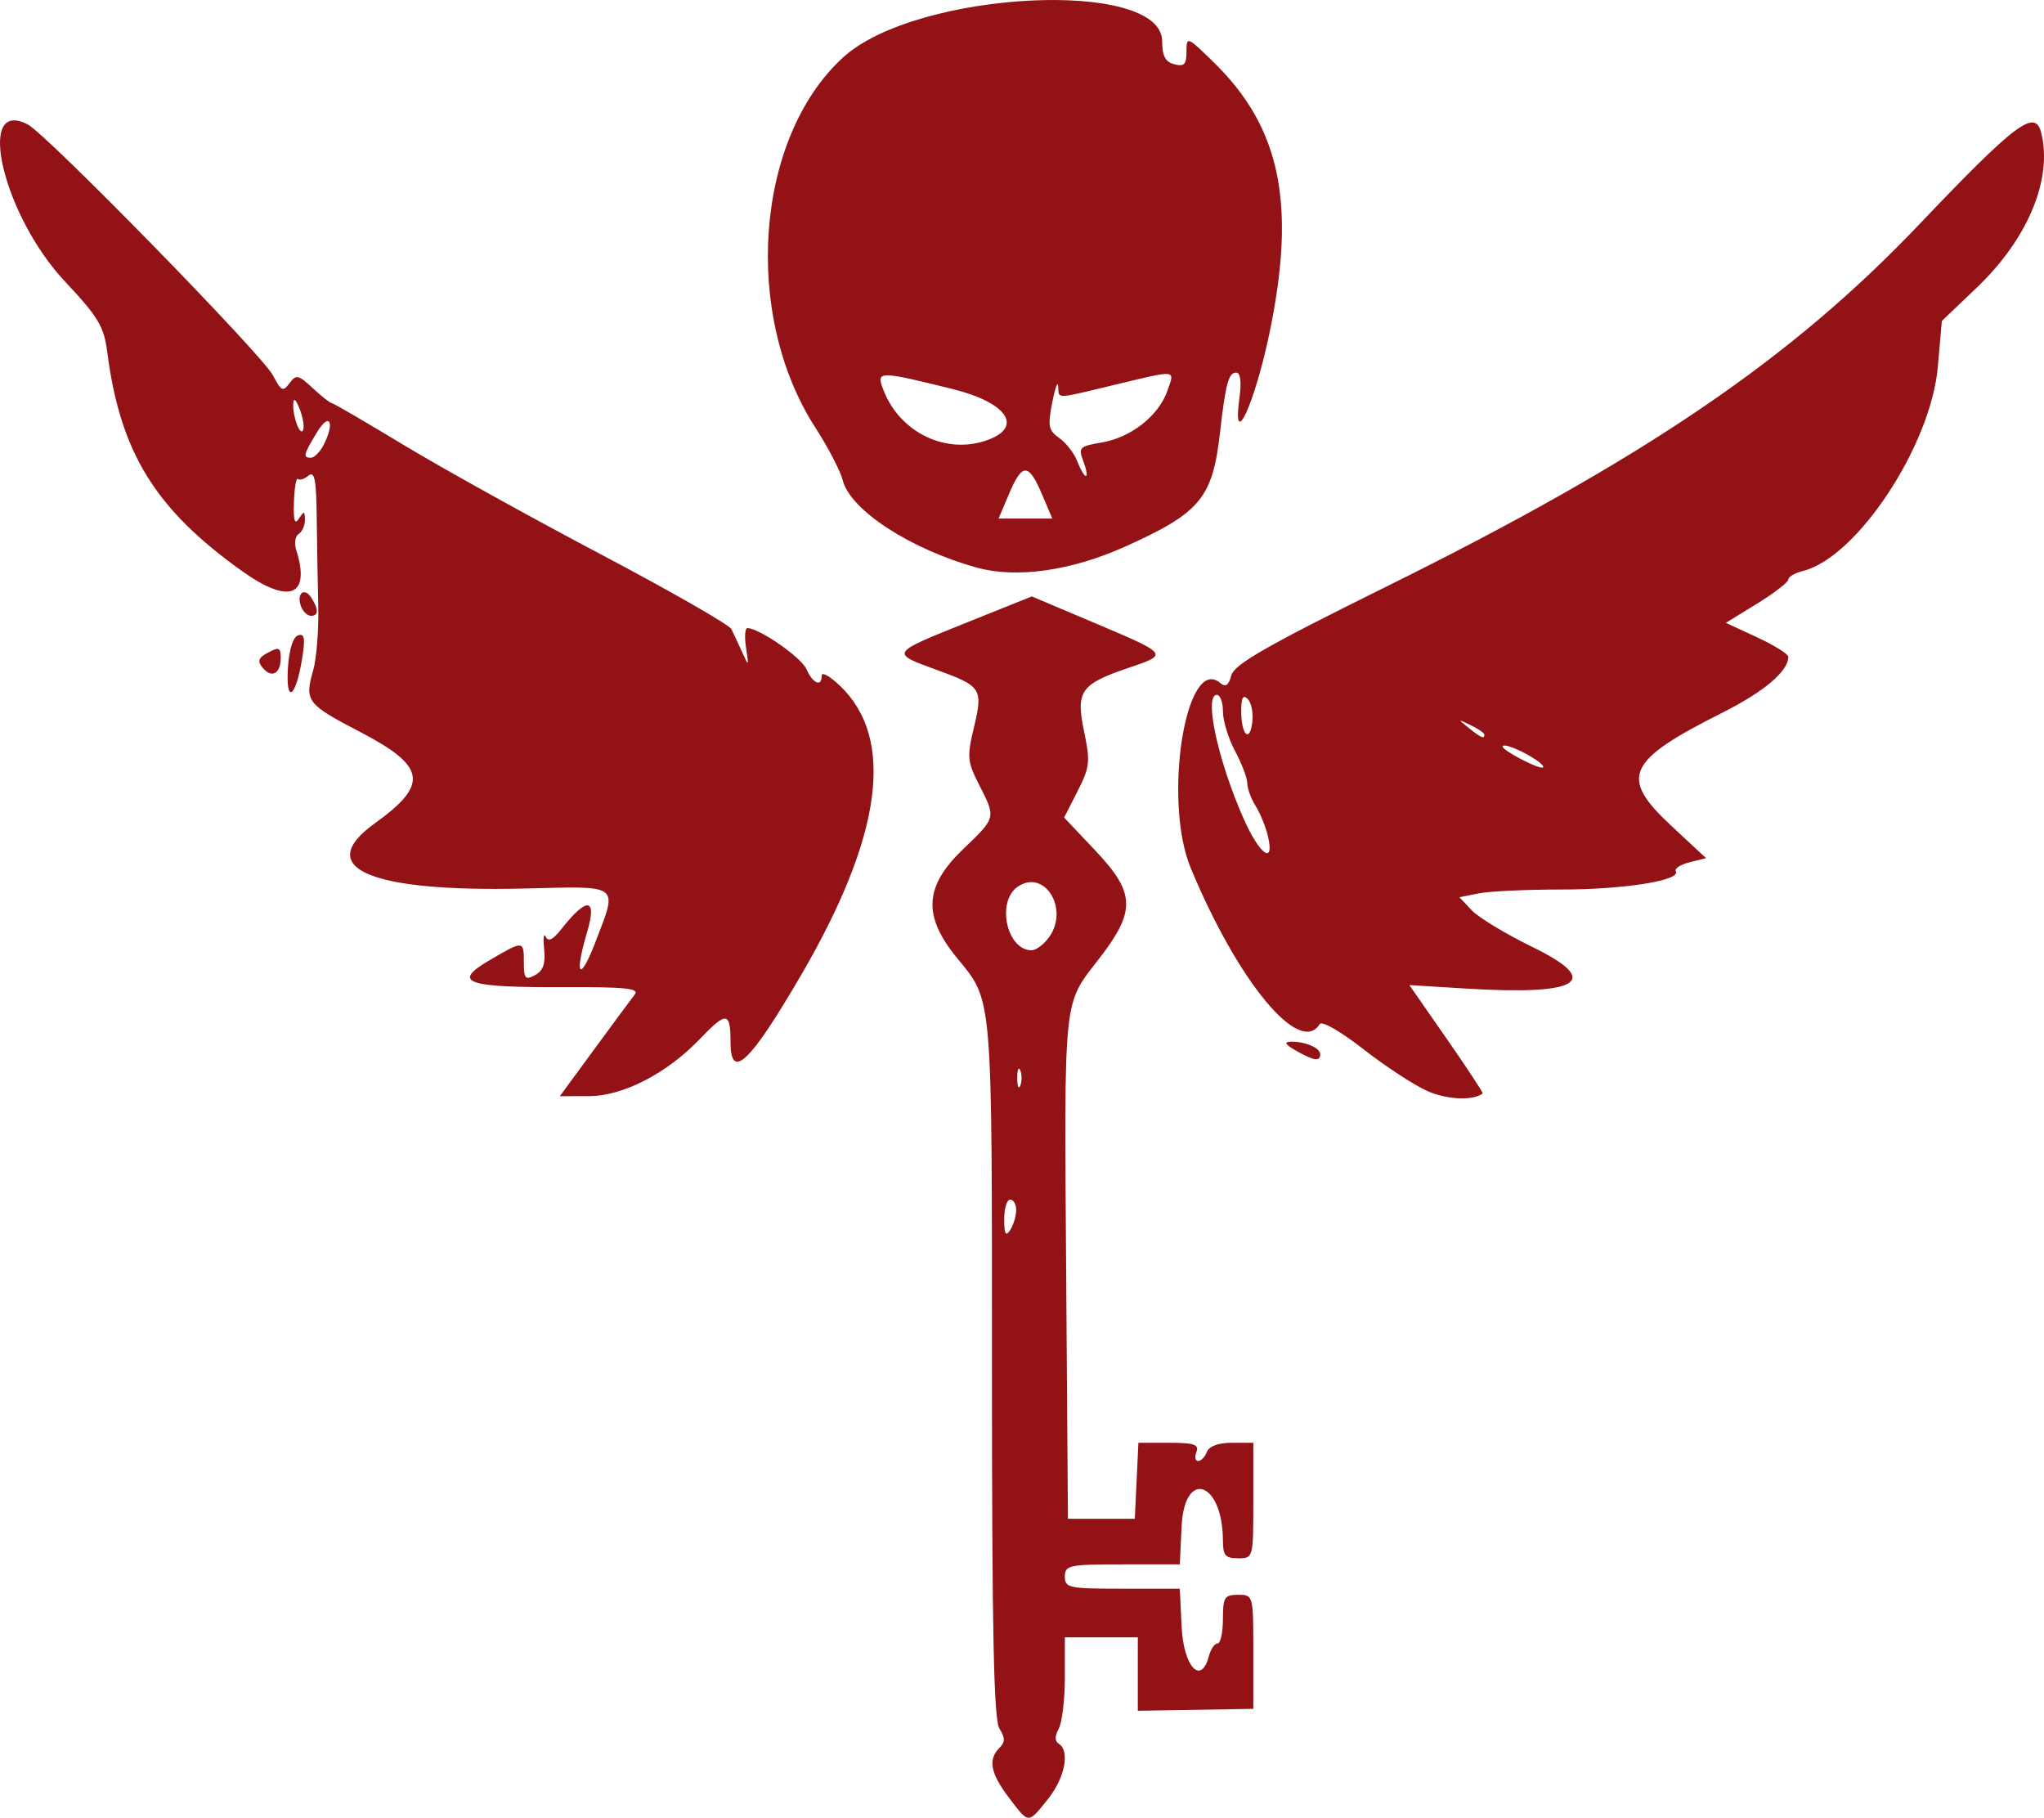<?xml version="1.0" encoding="UTF-8" standalone="no"?>
<!-- Created with Inkscape (http://www.inkscape.org/) -->

<svg
   version="1.1"
   id="svg1"
   width="107.595"
   height="95.663"
   viewBox="0 0 107.595 95.663"
   sodipodi:docname="Icon_vigormortis.svg"
   inkscape:version="1.4.2 (ebf0e940d0, 2025-05-08)"
   xmlns:inkscape="http://www.inkscape.org/namespaces/inkscape"
   xmlns:sodipodi="http://sodipodi.sourceforge.net/DTD/sodipodi-0.dtd"
   xmlns="http://www.w3.org/2000/svg"
   xmlns:svg="http://www.w3.org/2000/svg">
  <defs
     id="defs1" />
  <sodipodi:namedview
     id="namedview1"
     pagecolor="#505050"
     bordercolor="#eeeeee"
     borderopacity="1"
     inkscape:showpageshadow="0"
     inkscape:pageopacity="0"
     inkscape:pagecheckerboard="0"
     inkscape:deskcolor="#505050"
     showgrid="false"
     inkscape:zoom="4.2301186"
     inkscape:cx="54.017399"
     inkscape:cy="41.606399"
     inkscape:window-width="1838"
     inkscape:window-height="1011"
     inkscape:window-x="40"
     inkscape:window-y="47"
     inkscape:window-maximized="1"
     inkscape:current-layer="svg1" />
  <path
     style="fill:#931216"
     d="m 53.096,94.586 c -0.958,-1.263 -1.095,-1.993 -0.488,-2.601 0.309,-0.309 0.309,-0.524 0,-1.02 -0.297,-0.476 -0.392,-5.06 -0.392,-19.011 0,-19.83 0.051,-19.234 -1.844,-21.547 -1.808,-2.206 -1.72,-3.759 0.324,-5.717 1.749,-1.676 1.739,-1.637 0.843,-3.393 -0.617,-1.21 -0.642,-1.473 -0.278,-2.99 0.495,-2.064 0.415,-2.191 -1.936,-3.048 -2.473,-0.902 -2.493,-0.869 1.541,-2.488 l 3.45,-1.384 3.19,1.349 c 4.046,1.712 4.027,1.687 1.904,2.409 -2.537,0.862 -2.789,1.225 -2.341,3.364 0.33,1.578 0.298,1.868 -0.345,3.127 l -0.709,1.387 1.62,1.713 c 2.147,2.27 2.177,3.198 0.186,5.762 -1.865,2.402 -1.804,1.8 -1.697,16.629 l 0.092,12.8 h 1.76 1.76 l 0.095,-2 0.095,-2 h 1.619 c 1.308,0 1.584,0.092 1.435,0.48 -0.101,0.264 -0.06,0.48 0.091,0.48 0.152,0 0.359,-0.216 0.46,-0.48 0.116,-0.301 0.605,-0.48 1.314,-0.48 h 1.13 v 3.04 c 0,3.029 -0.003,3.04 -0.8,3.04 -0.666,0 -0.8,-0.153 -0.8,-0.911 0,-3.12 -2.029,-3.834 -2.175,-0.766 l -0.095,1.997 h -3.025 c -2.811,0 -3.025,0.045 -3.025,0.64 0,0.595 0.213,0.64 3.025,0.64 h 3.025 l 0.095,1.997 c 0.101,2.109 1.027,3.111 1.435,1.551 0.096,-0.367 0.302,-0.668 0.457,-0.668 0.155,0 0.283,-0.576 0.283,-1.28 0,-1.152 0.08,-1.28 0.8,-1.28 0.796,0 0.8,0.013 0.8,3.001 v 3.001 l -3.04,0.051 -3.04,0.051 v -1.933 -1.933 h -1.92 -1.92 v 2.101 c 0,1.156 -0.144,2.371 -0.321,2.701 -0.214,0.401 -0.214,0.665 0,0.798 0.599,0.37 0.325,1.79 -0.559,2.898 -1.071,1.342 -0.999,1.344 -2.08,-0.08 z m 0.395,-30.897 c 0.003,-0.308 -0.139,-0.56 -0.315,-0.56 -0.176,0 -0.318,0.468 -0.315,1.04 0.004,0.789 0.08,0.924 0.315,0.56 0.171,-0.264 0.312,-0.732 0.315,-1.04 z m 0.217,-7.36 c -0.089,-0.22 -0.161,-0.04 -0.161,0.4 0,0.44 0.073,0.62 0.161,0.4 0.089,-0.22 0.089,-0.58 0,-0.8 z m 1.53,-7.031 c 1.055,-1.506 -0.284,-3.602 -1.677,-2.626 -1.123,0.787 -0.561,3.337 0.736,3.337 0.244,0 0.668,-0.32 0.942,-0.711 z m 19.858,8.1 c -0.704,-0.32 -2.213,-1.312 -3.354,-2.204 -1.173,-0.917 -2.161,-1.482 -2.274,-1.3 -1.051,1.701 -4.302,-2.229 -6.786,-8.205 -1.481,-3.564 -0.266,-11.253 1.541,-9.753 0.294,0.244 0.45,0.139 0.594,-0.398 0.154,-0.575 1.864,-1.554 8.117,-4.646 13.596,-6.724 21.325,-11.973 28.083,-19.072 5.084,-5.341 6.11,-6.114 6.43,-4.84 0.612,2.437 -0.696,5.585 -3.385,8.15 l -1.845,1.76 -0.209,2.4 c -0.361,4.148 -4.246,10.04 -7.092,10.754 -0.429,0.108 -0.78,0.312 -0.78,0.454 0,0.142 -0.74,0.713 -1.644,1.269 l -1.644,1.011 1.644,0.761 c 0.904,0.419 1.644,0.88 1.644,1.025 0,0.761 -1.272,1.836 -3.494,2.953 -5.03,2.529 -5.414,3.383 -2.671,5.936 l 1.835,1.708 -0.873,0.219 c -0.48,0.12 -0.803,0.331 -0.719,0.468 0.297,0.481 -2.716,0.963 -6.02,0.963 -1.836,0 -3.795,0.091 -4.354,0.203 l -1.015,0.203 0.647,0.689 c 0.356,0.379 1.803,1.252 3.215,1.941 3.679,1.794 2.479,2.544 -3.486,2.178 l -3.013,-0.185 1.966,2.826 c 1.081,1.554 1.934,2.85 1.894,2.88 -0.529,0.395 -1.911,0.326 -2.952,-0.147 z m -8.352,-13.389 c -0.112,-0.484 -0.403,-1.199 -0.646,-1.589 -0.243,-0.39 -0.442,-0.93 -0.442,-1.201 0,-0.271 -0.288,-1.03 -0.64,-1.687 -0.352,-0.657 -0.64,-1.592 -0.64,-2.079 0,-0.487 -0.144,-0.885 -0.32,-0.885 -0.694,0 0.051,3.45 1.407,6.515 0.838,1.895 1.641,2.474 1.281,0.925 z m 14.103,-4.027 c -0.729,-0.493 -1.751,-0.898 -1.751,-0.693 0,0.191 1.685,1.091 2.071,1.107 0.171,0.007 0.027,-0.179 -0.32,-0.414 z M 65.681,36.786 c -0.247,-0.247 -0.345,-0.068 -0.345,0.626 0,1.263 0.449,1.715 0.585,0.589 0.058,-0.478 -0.05,-1.025 -0.24,-1.215 z m 12.455,1.874 c 0,-0.082 -0.324,-0.306 -0.72,-0.498 -0.691,-0.335 -0.695,-0.329 -0.099,0.149 0.653,0.523 0.819,0.594 0.819,0.349 z M 31.288,55.209 c 1,-1.364 1.959,-2.66 2.131,-2.879 0.247,-0.314 -0.528,-0.395 -3.645,-0.38 -5.254,0.025 -6.013,-0.24 -4.026,-1.405 1.819,-1.066 1.828,-1.066 1.828,0.115 0,0.843 0.078,0.93 0.587,0.657 0.428,-0.229 0.558,-0.6 0.481,-1.371 -0.059,-0.581 -0.022,-0.874 0.082,-0.651 0.131,0.283 0.381,0.161 0.824,-0.402 1.358,-1.726 1.895,-1.656 1.351,0.176 -0.691,2.326 -0.38,2.656 0.452,0.481 1.169,-3.055 1.352,-2.917 -3.707,-2.792 -8.218,0.203 -11.183,-1.084 -7.911,-3.434 2.853,-2.049 2.699,-2.996 -0.786,-4.809 -2.799,-1.456 -2.927,-1.624 -2.466,-3.226 0.177,-0.616 0.299,-2.128 0.27,-3.36 -0.029,-1.232 -0.066,-3.363 -0.082,-4.736 -0.023,-1.965 -0.115,-2.425 -0.432,-2.163 -0.221,0.184 -0.473,0.263 -0.56,0.176 -0.087,-0.087 -0.18,0.454 -0.206,1.203 -0.035,0.984 0.038,1.228 0.263,0.881 0.268,-0.414 0.311,-0.405 0.316,0.061 0.003,0.298 -0.145,0.634 -0.328,0.747 -0.183,0.113 -0.244,0.485 -0.136,0.826 0.781,2.462 -0.354,2.908 -2.855,1.124 C 8.162,26.786 6.327,23.803 5.646,18.529 5.471,17.174 5.177,16.684 3.415,14.808 0.16,11.343 -1.318,5.086 1.465,6.552 2.481,7.088 13.805,18.673 14.366,19.75 c 0.434,0.834 0.533,0.882 0.872,0.418 0.346,-0.474 0.462,-0.449 1.226,0.259 0.464,0.43 0.909,0.782 0.989,0.782 0.08,0 1.778,0.988 3.774,2.195 1.996,1.207 6.652,3.79 10.348,5.74 3.696,1.95 6.813,3.734 6.927,3.965 0.114,0.231 0.37,0.78 0.568,1.22 0.344,0.762 0.353,0.751 0.201,-0.24 -0.088,-0.572 -0.055,-1.038 0.072,-1.035 0.642,0.015 2.832,1.537 3.108,2.161 0.338,0.765 0.804,0.958 0.804,0.334 0,-0.209 0.437,0.039 0.972,0.551 2.894,2.773 2.214,7.87 -2.024,15.156 -2.717,4.671 -3.748,5.659 -3.748,3.591 0,-1.614 -0.211,-1.636 -1.617,-0.168 -1.74,1.816 -4.044,3.003 -5.835,3.006 l -1.533,0.003 z M 17.004,23.47 c 0.642,-1.2 0.369,-1.847 -0.31,-0.733 -0.724,1.188 -0.764,1.352 -0.33,1.352 0.17,0 0.458,-0.279 0.64,-0.619 z m -1.239,-1.968 c -0.205,-0.512 -0.316,-0.592 -0.329,-0.239 -0.027,0.709 0.387,1.763 0.528,1.343 0.061,-0.182 -0.029,-0.679 -0.198,-1.104 z m 52.451,33.787 c -0.571,-0.327 -0.647,-0.461 -0.266,-0.469 0.752,-0.016 1.546,0.325 1.546,0.663 0,0.394 -0.342,0.342 -1.28,-0.194 z m -53.059,-20.135 c 0.061,-0.971 0.266,-1.63 0.534,-1.718 0.344,-0.113 0.387,0.149 0.207,1.255 -0.333,2.049 -0.862,2.38 -0.741,0.463 z m -1.325,-0.006 c -0.3,-0.361 -0.242,-0.526 0.284,-0.808 0.564,-0.302 0.661,-0.261 0.661,0.279 0,0.833 -0.473,1.097 -0.944,0.529 z m 2.015,-3.233 c -0.259,-0.675 0.173,-1.04 0.542,-0.457 0.392,0.619 0.384,0.951 -0.023,0.951 -0.182,0 -0.415,-0.222 -0.52,-0.494 z m 35.57,-2.045 C 47.93,28.907 44.753,26.84 44.364,25.282 44.243,24.795 43.596,23.548 42.926,22.513 39.064,16.538 39.757,7.246 44.38,3.021 c 3.85,-3.519 16.796,-4.172 16.796,-0.848 0,0.772 0.165,1.084 0.64,1.208 0.519,0.136 0.64,0.01 0.64,-0.669 0,-0.816 0.036,-0.801 1.457,0.59 3.495,3.422 4.32,7.426 2.921,14.179 -0.781,3.769 -1.984,6.379 -1.591,3.452 0.116,-0.865 0.054,-1.324 -0.178,-1.324 -0.392,0 -0.555,0.606 -0.837,3.101 -0.396,3.498 -1.025,4.263 -4.971,6.042 -2.857,1.288 -5.737,1.699 -7.84,1.118 z m 3.427,-3.869 c -0.697,-1.642 -1.035,-1.646 -1.724,-0.022 l -0.556,1.31 h 1.414 1.414 z m 2.183,-1.727 c -0.275,-0.723 -0.21,-0.789 0.979,-0.99 1.53,-0.258 2.988,-1.409 3.444,-2.718 0.395,-1.133 0.562,-1.114 -2.773,-0.315 -3.199,0.767 -2.932,0.76 -2.975,0.078 -0.019,-0.308 -0.16,0.077 -0.313,0.855 -0.244,1.241 -0.197,1.471 0.375,1.872 0.359,0.252 0.784,0.803 0.945,1.225 0.161,0.422 0.364,0.768 0.452,0.768 0.088,0 0.027,-0.349 -0.135,-0.775 z m -4.99,-1.137 c 1.837,-0.698 0.934,-1.965 -1.899,-2.665 -3.904,-0.965 -4.022,-0.964 -3.646,0.027 0.87,2.287 3.356,3.47 5.545,2.638 z"
     id="path1" />
</svg>
